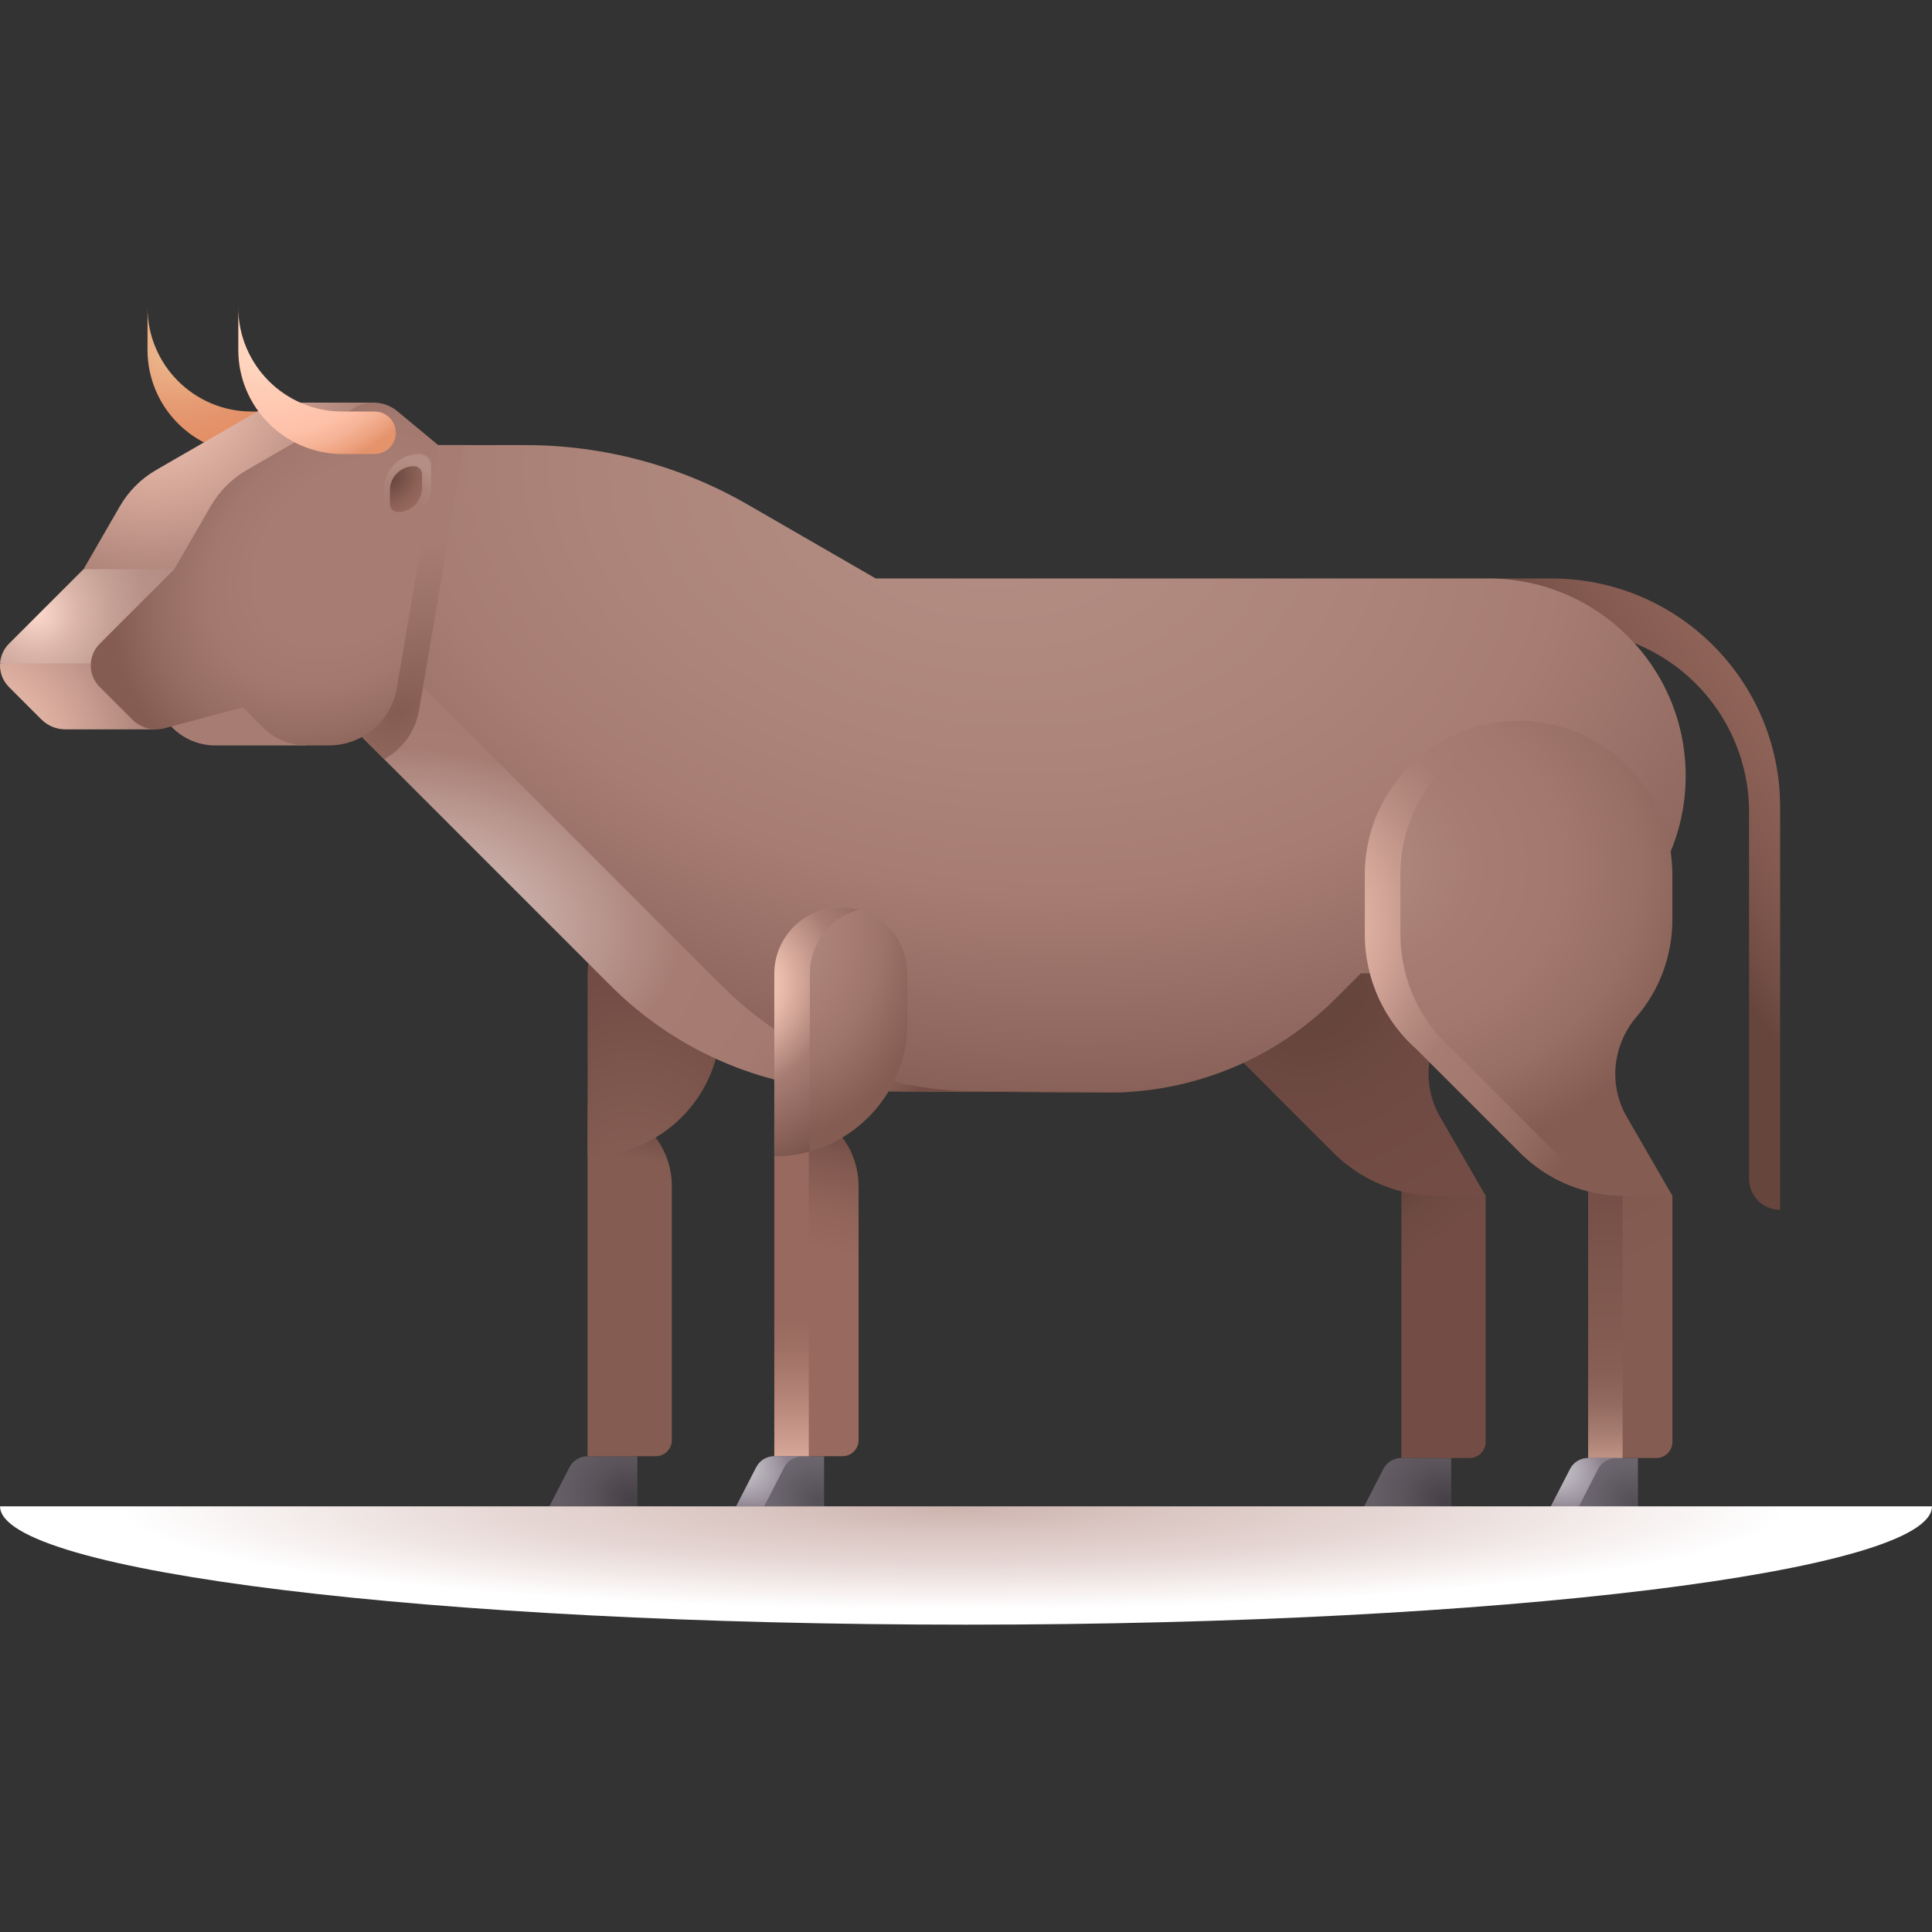 <svg id="Capa_1" enable-background="new 0 0 512 512" height="512" viewBox="0 0 512 512" width="512" xmlns="http://www.w3.org/2000/svg" xmlns:xlink="http://www.w3.org/1999/xlink"><rect x="0" y="0" width="512" height="512" fill="#333333" stroke="none"/><radialGradient id="SVGID_1_" cx="9.504" cy="162.137" gradientUnits="userSpaceOnUse" r="36.874"><stop offset="0" stop-color="#ffdace"/><stop offset=".046" stop-color="#f9d4c8"/><stop offset=".298" stop-color="#dbb5aa"/><stop offset=".545" stop-color="#c5a095"/><stop offset=".782" stop-color="#b89288"/><stop offset="1" stop-color="#b48e84"/></radialGradient><radialGradient id="SVGID_2_" cx="50.334" cy="89.953" gradientTransform="matrix(.947 -.32 .242 .717 -19.143 41.536)" gradientUnits="userSpaceOnUse" r="48.033"><stop offset="0" stop-color="#efc89d"/><stop offset=".153" stop-color="#ecb78d"/><stop offset=".44" stop-color="#e69d74"/><stop offset=".61" stop-color="#e4936b"/><stop offset=".735" stop-color="#e49066"/><stop offset=".889" stop-color="#e38656"/><stop offset="1" stop-color="#e27d47"/></radialGradient><radialGradient id="SVGID_3_" cx="-7.762" cy="199.79" gradientUnits="userSpaceOnUse" r="50.117"><stop offset="0" stop-color="#ffd0be"/><stop offset=".232" stop-color="#f0c1b1"/><stop offset=".678" stop-color="#c79b8f"/><stop offset=".996" stop-color="#a77d73"/></radialGradient><radialGradient id="SVGID_4_" cx="40.293" cy="99.158" gradientUnits="userSpaceOnUse" r="59.351"><stop offset="0" stop-color="#ffd0be"/><stop offset=".292" stop-color="#e9bbab"/><stop offset=".898" stop-color="#b1867b"/><stop offset=".996" stop-color="#a77d73"/></radialGradient><linearGradient id="lg1"><stop offset="0" stop-color="#454045"/><stop offset=".549" stop-color="#5a535a"/><stop offset="1" stop-color="#665e66"/></linearGradient><radialGradient id="SVGID_5_" cx="-1013.148" cy="397.526" gradientTransform="matrix(-.872 -.403 -.323 .771 -587.716 -317.183)" gradientUnits="userSpaceOnUse" r="20.696" xlink:href="#lg1"/><linearGradient id="lg2"><stop offset="0" stop-color="#cbafaf"/><stop offset=".314" stop-color="#bf9d9d"/><stop offset=".938" stop-color="#a07070"/><stop offset="1" stop-color="#9d6b6b"/></linearGradient><radialGradient id="SVGID_6_" cx="144.772" cy="388.784" gradientTransform="matrix(-.862 -.506 .312 -.532 148.154 668.931)" gradientUnits="userSpaceOnUse" r="9.601" xlink:href="#lg2"/><linearGradient id="SVGID_7_" gradientUnits="userSpaceOnUse" x1="163.476" x2="177.357" y1="354.415" y2="284.897"><stop offset=".666" stop-color="#845c52"/><stop offset=".753" stop-color="#775249"/><stop offset=".879" stop-color="#6a4840"/><stop offset="1" stop-color="#66453d"/></linearGradient><radialGradient id="SVGID_8_" cx="-1239.584" cy="397.998" gradientTransform="matrix(-.872 -.403 -.323 .771 -569.269 -408.343)" gradientUnits="userSpaceOnUse" r="20.696" xlink:href="#lg1"/><linearGradient id="SVGID_9_" gradientUnits="userSpaceOnUse" x1="379.136" x2="355.08" y1="347.224" y2="316.117"><stop offset=".33" stop-color="#734d45"/><stop offset=".572" stop-color="#6e4a42"/><stop offset=".742" stop-color="#66453d"/></linearGradient><radialGradient id="SVGID_10_" cx="168.19" cy="321.386" gradientTransform="matrix(0 -1 .771 0 -79.617 489.576)" gradientUnits="userSpaceOnUse" r="63.119"><stop offset=".288" stop-color="#845c52"/><stop offset=".988" stop-color="#734d45"/></radialGradient><radialGradient id="SVGID_11_" cx="349.923" cy="264.988" gradientTransform="matrix(.5 .866 -1.111 .64 469.461 -207.839)" gradientUnits="userSpaceOnUse" r="58.029"><stop offset=".136" stop-color="#66453d"/><stop offset=".515" stop-color="#6f4a42"/><stop offset="1" stop-color="#734d45"/></radialGradient><linearGradient id="SVGID_12_" gradientUnits="userSpaceOnUse" x1="569.683" x2="440.437" y1="144.86" y2="232.004"><stop offset=".003" stop-color="#98695e"/><stop offset=".518" stop-color="#96685d"/><stop offset=".704" stop-color="#8f6358"/><stop offset=".836" stop-color="#845a50"/><stop offset=".943" stop-color="#734e45"/><stop offset="1" stop-color="#66453d"/></linearGradient><radialGradient id="SVGID_13_" cx="259.162" cy="134.097" gradientTransform="matrix(.989 .15 -.098 .647 16.063 8.499)" gradientUnits="userSpaceOnUse" r="301.009"><stop offset="0" stop-color="#b48e84"/><stop offset=".344" stop-color="#ac847a"/><stop offset=".511" stop-color="#a77d73"/><stop offset=".735" stop-color="#8e665d"/><stop offset=".943" stop-color="#734d45"/></radialGradient><radialGradient id="SVGID_14_" cx="113.622" cy="242.572" gradientTransform="matrix(.989 .15 -.098 .647 25.054 68.546)" gradientUnits="userSpaceOnUse" r="160.342"><stop offset=".12" stop-color="#ceb4af"/><stop offset=".417" stop-color="#a77d73"/><stop offset=".602" stop-color="#a57b71"/><stop offset=".705" stop-color="#9d736a"/><stop offset=".788" stop-color="#8f675d"/><stop offset=".86" stop-color="#7b554c"/><stop offset=".883" stop-color="#734d45"/></radialGradient><radialGradient id="SVGID_15_" cx="105.964" cy="188.728" gradientTransform="matrix(.777 -.629 .462 .571 -63.651 147.67)" gradientUnits="userSpaceOnUse" r="71.321"><stop offset="0" stop-color="#845c52"/><stop offset=".404" stop-color="#997066"/><stop offset=".749" stop-color="#a77d73"/></radialGradient><radialGradient id="SVGID_16_" cx="93.5" cy="146.41" gradientTransform="matrix(.777 -.629 .462 .571 -46.861 121.668)" gradientUnits="userSpaceOnUse" r="70.189"><stop offset=".404" stop-color="#a77d73"/><stop offset=".603" stop-color="#a3796f"/><stop offset=".81" stop-color="#966d63"/><stop offset="1" stop-color="#845c52"/></radialGradient><radialGradient id="SVGID_17_" cx="74.39" cy="89.953" gradientTransform="matrix(.947 -.32 .242 .717 -17.879 49.233)" gradientUnits="userSpaceOnUse" r="48.033"><stop offset="0" stop-color="#ffe2cb"/><stop offset=".354" stop-color="#ffcdb6"/><stop offset=".61" stop-color="#ffc3ac"/><stop offset=".698" stop-color="#fdbfa7"/><stop offset=".807" stop-color="#f6b497"/><stop offset=".926" stop-color="#eca17e"/><stop offset="1" stop-color="#e4936b"/></radialGradient><linearGradient id="lg3"><stop offset="0" stop-color="#544f57"/><stop offset=".549" stop-color="#69636c"/><stop offset="1" stop-color="#756e78"/></linearGradient><radialGradient id="SVGID_18_" cx="-1065.104" cy="397.526" gradientTransform="matrix(-.872 -.403 -.323 .771 -583.518 -338.125)" gradientUnits="userSpaceOnUse" r="20.696" xlink:href="#lg3"/><radialGradient id="SVGID_19_" cx="194.258" cy="388.784" gradientTransform="matrix(-.862 -.506 .312 -.532 240.312 693.989)" gradientUnits="userSpaceOnUse" r="9.601" xlink:href="#lg2"/><linearGradient id="SVGID_20_" gradientUnits="userSpaceOnUse" x1="213.714" x2="226.159" y1="349.121" y2="294.102"><stop offset=".33" stop-color="#98695e"/><stop offset=".505" stop-color="#92655a"/><stop offset=".733" stop-color="#825950"/><stop offset=".988" stop-color="#67463e"/><stop offset="1" stop-color="#66453d"/></linearGradient><linearGradient id="SVGID_21_" gradientUnits="userSpaceOnUse" x1="209.767" x2="209.767" y1="400.303" y2="290.921"><stop offset="0" stop-color="#ffd0be"/><stop offset=".018" stop-color="#f9cab8"/><stop offset=".158" stop-color="#cfa091"/><stop offset=".283" stop-color="#b18275"/><stop offset=".391" stop-color="#9f7064"/><stop offset=".467" stop-color="#98695e"/></linearGradient><radialGradient id="SVGID_22_" cx="-1291.54" cy="397.998" gradientTransform="matrix(-.872 -.403 -.323 .771 -565.071 -429.284)" gradientUnits="userSpaceOnUse" r="20.696" xlink:href="#lg3"/><linearGradient id="SVGID_23_" gradientUnits="userSpaceOnUse" x1="435.161" x2="407.655" y1="357.232" y2="307.984"><stop offset=".33" stop-color="#845c52"/><stop offset=".637" stop-color="#825a50"/><stop offset=".815" stop-color="#79544a"/><stop offset=".961" stop-color="#6b4941"/><stop offset="1" stop-color="#66453d"/></linearGradient><linearGradient id="SVGID_24_" gradientUnits="userSpaceOnUse" x1="425.439" x2="425.439" y1="399.897" y2="297.185"><stop offset="0" stop-color="#ffd0be"/><stop offset=".04" stop-color="#e9bbab"/><stop offset=".116" stop-color="#c5998b"/><stop offset=".192" stop-color="#a87e72"/><stop offset=".268" stop-color="#946b60"/><stop offset=".344" stop-color="#886056"/><stop offset=".419" stop-color="#845c52"/><stop offset=".883" stop-color="#734d45"/></linearGradient><radialGradient id="SVGID_25_" cx="205.868" cy="247.429" gradientTransform="matrix(0 -1 .771 0 15.086 453.297)" gradientUnits="userSpaceOnUse" r="63.119"><stop offset="0" stop-color="#b48e84"/><stop offset=".131" stop-color="#af877d"/><stop offset=".393" stop-color="#a77d73"/><stop offset=".563" stop-color="#9e756b"/><stop offset=".837" stop-color="#865e54"/><stop offset=".86" stop-color="#845c52"/></radialGradient><linearGradient id="lg4"><stop offset="0" stop-color="#dfdde2"/><stop offset=".242" stop-color="#cfcbd2"/><stop offset=".724" stop-color="#a59ea8"/><stop offset="1" stop-color="#8b818e"/></linearGradient><radialGradient id="SVGID_26_" cx="192.359" cy="385.848" gradientTransform="matrix(-.862 -.506 .312 -.532 237.693 688.531)" gradientUnits="userSpaceOnUse" r="19.272" xlink:href="#lg4"/><radialGradient id="SVGID_27_" cx="408.031" cy="386.32" gradientTransform="matrix(-.862 -.506 .312 -.532 639.196 798.46)" gradientUnits="userSpaceOnUse" r="19.272" xlink:href="#lg4"/><radialGradient id="SVGID_28_" cx="351.554" cy="228.32" gradientTransform="matrix(.068 -.998 1.279 .087 35.608 559.149)" gradientUnits="userSpaceOnUse" r="82.926"><stop offset="0" stop-color="#b48e84"/><stop offset=".072" stop-color="#b18a80"/><stop offset=".363" stop-color="#a77d73"/><stop offset=".582" stop-color="#a3796f"/><stop offset=".791" stop-color="#986f65"/><stop offset=".995" stop-color="#855c52"/><stop offset="1" stop-color="#845c52"/></radialGradient><radialGradient id="SVGID_29_" cx="195.056" cy="263.439" gradientTransform="matrix(.649 -.761 .616 .526 -93.748 273.355)" gradientUnits="userSpaceOnUse" r="58.932"><stop offset=".11" stop-color="#ffd0be"/><stop offset=".245" stop-color="#e5b8a8"/><stop offset=".514" stop-color="#a77d73"/><stop offset="1" stop-color="#734d45"/></radialGradient><radialGradient id="SVGID_30_" cx="333.678" cy="251.839" gradientTransform="matrix(.649 -.761 .616 .526 -37.99 373.279)" gradientUnits="userSpaceOnUse" r="124.04"><stop offset=".11" stop-color="#ffd0be"/><stop offset=".277" stop-color="#d7aa9c"/><stop offset=".443" stop-color="#b4897e"/><stop offset=".534" stop-color="#a77d73"/><stop offset=".683" stop-color="#a3796f"/><stop offset=".841" stop-color="#966d63"/><stop offset=".982" stop-color="#845c52"/></radialGradient><radialGradient id="SVGID_31_" cx="106.807" cy="138.937" gradientTransform="matrix(0 -1 .735 0 4.729 245.744)" gradientUnits="userSpaceOnUse" r="16.96"><stop offset=".456" stop-color="#a77d73"/><stop offset=".73" stop-color="#ab8278"/><stop offset="1" stop-color="#b48e84"/></radialGradient><radialGradient id="SVGID_32_" cx="103.729" cy="126.823" gradientTransform="matrix(-.707 -.707 .906 -.906 62.14 315.106)" gradientUnits="userSpaceOnUse" r="13.719"><stop offset="0" stop-color="#66453d"/><stop offset=".028" stop-color="#69473f"/><stop offset=".444" stop-color="#8b6055"/><stop offset=".669" stop-color="#98695e"/></radialGradient><radialGradient id="SVGID_33_" cx="398.503" cy="1653.177" gradientTransform="matrix(.931 0 0 .112 -118.375 214.774)" gradientUnits="userSpaceOnUse" r="263.85"><stop offset="0" stop-color="#ceb4af"/><stop offset=".185" stop-color="#d8c3bf"/><stop offset=".496" stop-color="#e7d8d5"/><stop offset=".898" stop-color="#fff"/></radialGradient><g><path d="m22.144 150.829-19.77 19.77c-1.452 1.452-2.238 3.318-2.358 5.218l85.286 10.866 4.831-46.721z" fill="url(#SVGID_1_)"/><path d="m80.841 114.686c0-3.107-2.519-5.626-5.626-5.626h-8.513c-15.25 0-27.612-12.362-27.612-27.612v1.106 10.146c0 15.25 12.362 27.612 27.612 27.612h8.513c3.107 0 5.626-2.519 5.626-5.626z" fill="url(#SVGID_2_)"/><path d="m2.375 182.067 8.595 8.595c1.725 1.725 4.05 2.648 6.428 2.625h23.925v-4.817l4.382 4.382c3.007 3.007 7.086 4.697 11.338 4.697h24.057l4.202-21.733h-85.286c-.142 2.244.644 4.536 2.359 6.251z" fill="url(#SVGID_3_)"/><path d="m98.665 106.703h-23.343l.003.008c-1.823-.072-3.671.36-5.325 1.315l-28.622 16.525c-3.991 2.304-7.305 5.618-9.609 9.609l-9.624 16.668h67.989z" fill="url(#SVGID_4_)"/><path d="m145.6 399.189h23.31v-13.275h-13.196c-2.017 0-3.865 1.127-4.787 2.921z" fill="url(#SVGID_5_)"/><path d="m150.926 388.835-5.326 10.354" fill="url(#SVGID_6_)"/><path d="m155.714 385.914h18.074c2.352 0 4.258-1.906 4.258-4.258v-67.269c0-12.002-9.729-21.731-21.731-21.731h-.601z" fill="url(#SVGID_7_)"/><path d="m361.271 399.661h23.31v-13.275h-13.196c-2.017 0-3.865 1.127-4.787 2.921z" fill="url(#SVGID_8_)"/><path d="m371.385 386.386h18.074c2.352 0 4.258-1.906 4.258-4.258v-65.233l-22.332-23.767z" fill="url(#SVGID_9_)"/><path d="m155.714 306.407v-48.321c0-9.739 7.895-17.635 17.635-17.635 9.739 0 17.635 7.895 17.635 17.635v13.052c-.001 19.478-15.792 35.269-35.27 35.269z" fill="url(#SVGID_10_)"/><path d="m393.705 243.741v-11.952c0-22.504-18.243-40.746-40.746-40.746-22.503 0-40.746 18.243-40.746 40.746v15.789c0 12.193 5.356 23.134 13.843 30.601l27.304 27.311c7.299 7.301 17.2 11.403 27.524 11.403h12.821l-12.094-20.948c-4.893-8.475-3.752-19.043 2.606-26.482 5.915-6.919 9.488-15.903 9.488-25.722z" fill="url(#SVGID_11_)"/><path d="m380.669 167.046h34.649c26.62 0 48.2 21.58 48.2 48.2v97.142c0 4.548 3.687 8.235 8.235 8.235v-106.733c0-33.461-27.126-60.587-60.587-60.587h-16.754z" fill="url(#SVGID_12_)"/><path d="m394.412 257.93h-33.767l-6.702 6.702c-16.582 16.582-39.274 25.584-62.714 24.879l-62.415-.318c-25.119-.128-44.173-15.431-61.935-33.193l-79.322-69.055 17.341-68.989h34.359c20.704 0 41.043 5.45 58.973 15.802l33.853 19.545h162.328c28.892 0 52.314 23.422 52.314 52.314 0 28.892-23.421 52.313-52.313 52.313z" fill="url(#SVGID_13_)"/><path d="m258.271 289.193c-25.119-.128-49.172-10.163-66.934-27.925l-97.863-97.863-5.917 23.539 74.323 74.323c17.762 17.762 41.815 27.797 66.934 27.925l62.415.318c2.546.077 5.083.039 7.605-.111z" fill="url(#SVGID_14_)"/><path d="m123.021 117.956h-18.122l-17.341 68.989 14.259 14.259c4.758-2.605 8.265-7.282 9.229-12.941z" fill="url(#SVGID_15_)"/><path d="m116.126 117.956-10.972 64.416c-1.493 8.766-9.089 15.177-17.981 15.177h-6.073c-4.253 0-8.331-1.689-11.338-4.697l-5.409-5.409-20.669 5.538c-3.093.829-6.393-.056-8.657-2.32l-8.595-8.595c-3.167-3.167-3.167-8.302 0-11.469l19.77-19.77 9.623-16.668c2.304-3.991 5.618-7.305 9.609-9.609l28.622-16.525c3.576-2.064 8.058-1.686 11.237.949z" fill="url(#SVGID_16_)"/><path d="m104.898 114.686c0-3.107-2.519-5.626-5.626-5.626h-8.513c-15.25 0-27.612-12.362-27.612-27.612v1.106 10.146c0 15.25 12.362 27.612 27.612 27.612h8.513c3.107 0 5.626-2.519 5.626-5.626z" fill="url(#SVGID_17_)"/><path d="m195.085 399.189h23.31v-13.275h-13.195c-2.017 0-3.865 1.127-4.787 2.921z" fill="url(#SVGID_18_)"/><path d="m200.412 388.835-5.327 10.354" fill="url(#SVGID_19_)"/><path d="m205.2 385.914h18.074c2.352 0 4.258-1.906 4.258-4.258v-67.269c0-12.002-9.729-21.731-21.731-21.731h-.601z" fill="url(#SVGID_20_)"/><path d="m214.335 288.437-9.135 5.944v91.533h9.135z" fill="url(#SVGID_21_)"/><path d="m410.757 399.661h23.31v-13.275h-13.196c-2.017 0-3.865 1.127-4.787 2.921z" fill="url(#SVGID_22_)"/><path d="m420.871 386.386h18.074c2.352 0 4.258-1.906 4.258-4.258v-65.233l-22.332-23.767z" fill="url(#SVGID_23_)"/><path d="m430.006 302.849-9.135-7.997v91.534h9.135z" fill="url(#SVGID_24_)"/><path d="m205.2 306.407v-48.321c0-9.739 7.895-17.635 17.635-17.635 9.739 0 17.635 7.895 17.635 17.635v13.052c-.001 19.478-15.792 35.269-35.27 35.269z" fill="url(#SVGID_25_)"/><path d="m212.632 385.914h-7.432c-2.017 0-3.865 1.127-4.787 2.921l-5.327 10.355h7.432l5.327-10.355c.922-1.793 2.77-2.921 4.787-2.921z" fill="url(#SVGID_26_)"/><path d="m428.303 386.386h-7.432c-2.017 0-3.865 1.127-4.787 2.921l-5.327 10.355h7.432l5.327-10.355c.923-1.794 2.77-2.921 4.787-2.921z" fill="url(#SVGID_27_)"/><path d="m443.191 243.741v-11.952c0-22.504-18.243-40.746-40.746-40.746-22.503 0-40.746 18.243-40.746 40.746v15.789c0 12.193 5.356 23.134 13.843 30.601l27.304 27.311c7.299 7.301 17.2 11.403 27.524 11.403h12.821l-12.094-20.948c-4.893-8.475-3.752-19.043 2.606-26.482 5.915-6.919 9.488-15.903 9.488-25.722z" fill="url(#SVGID_28_)"/><path d="m214.626 258.086c0-8.107 5.471-14.936 12.922-16.998-1.5-.415-3.081-.637-4.713-.637-9.739 0-17.635 7.895-17.635 17.635v48.321c3.265 0 6.425-.444 9.426-1.274z" fill="url(#SVGID_29_)"/><path d="m384.966 278.18c-8.487-7.467-13.842-18.409-13.842-30.601v-15.789c0-20.909 15.75-38.14 36.033-40.476-1.546-.178-3.119-.27-4.713-.27-22.504 0-40.746 18.243-40.746 40.746v15.789c0 12.193 5.356 23.134 13.842 30.601l27.305 27.311c7.299 7.301 17.2 11.403 27.525 11.403h9.426c-10.324 0-20.225-4.102-27.525-11.403z" fill="url(#SVGID_30_)"/><path d="m104.914 138.063h-3.113v-8.412c0-5.158 4.181-9.339 9.339-9.339 1.719 0 3.113 1.394 3.113 3.113v5.299c.001 5.158-4.181 9.339-9.339 9.339z" fill="url(#SVGID_31_)"/><path d="m105.457 135.706c-1.178 0-2.133-.955-2.133-2.133v-3.631c0-3.534 2.865-6.399 6.399-6.399 1.178 0 2.133.955 2.133 2.133v3.631c.001 3.534-2.864 6.399-6.399 6.399z" fill="url(#SVGID_32_)"/><path d="m256.008 430.553c141.38 0 255.992-14.042 255.992-31.363h-511.984c0 17.321 114.612 31.363 255.992 31.363z" fill="url(#SVGID_33_)"/></g></svg>